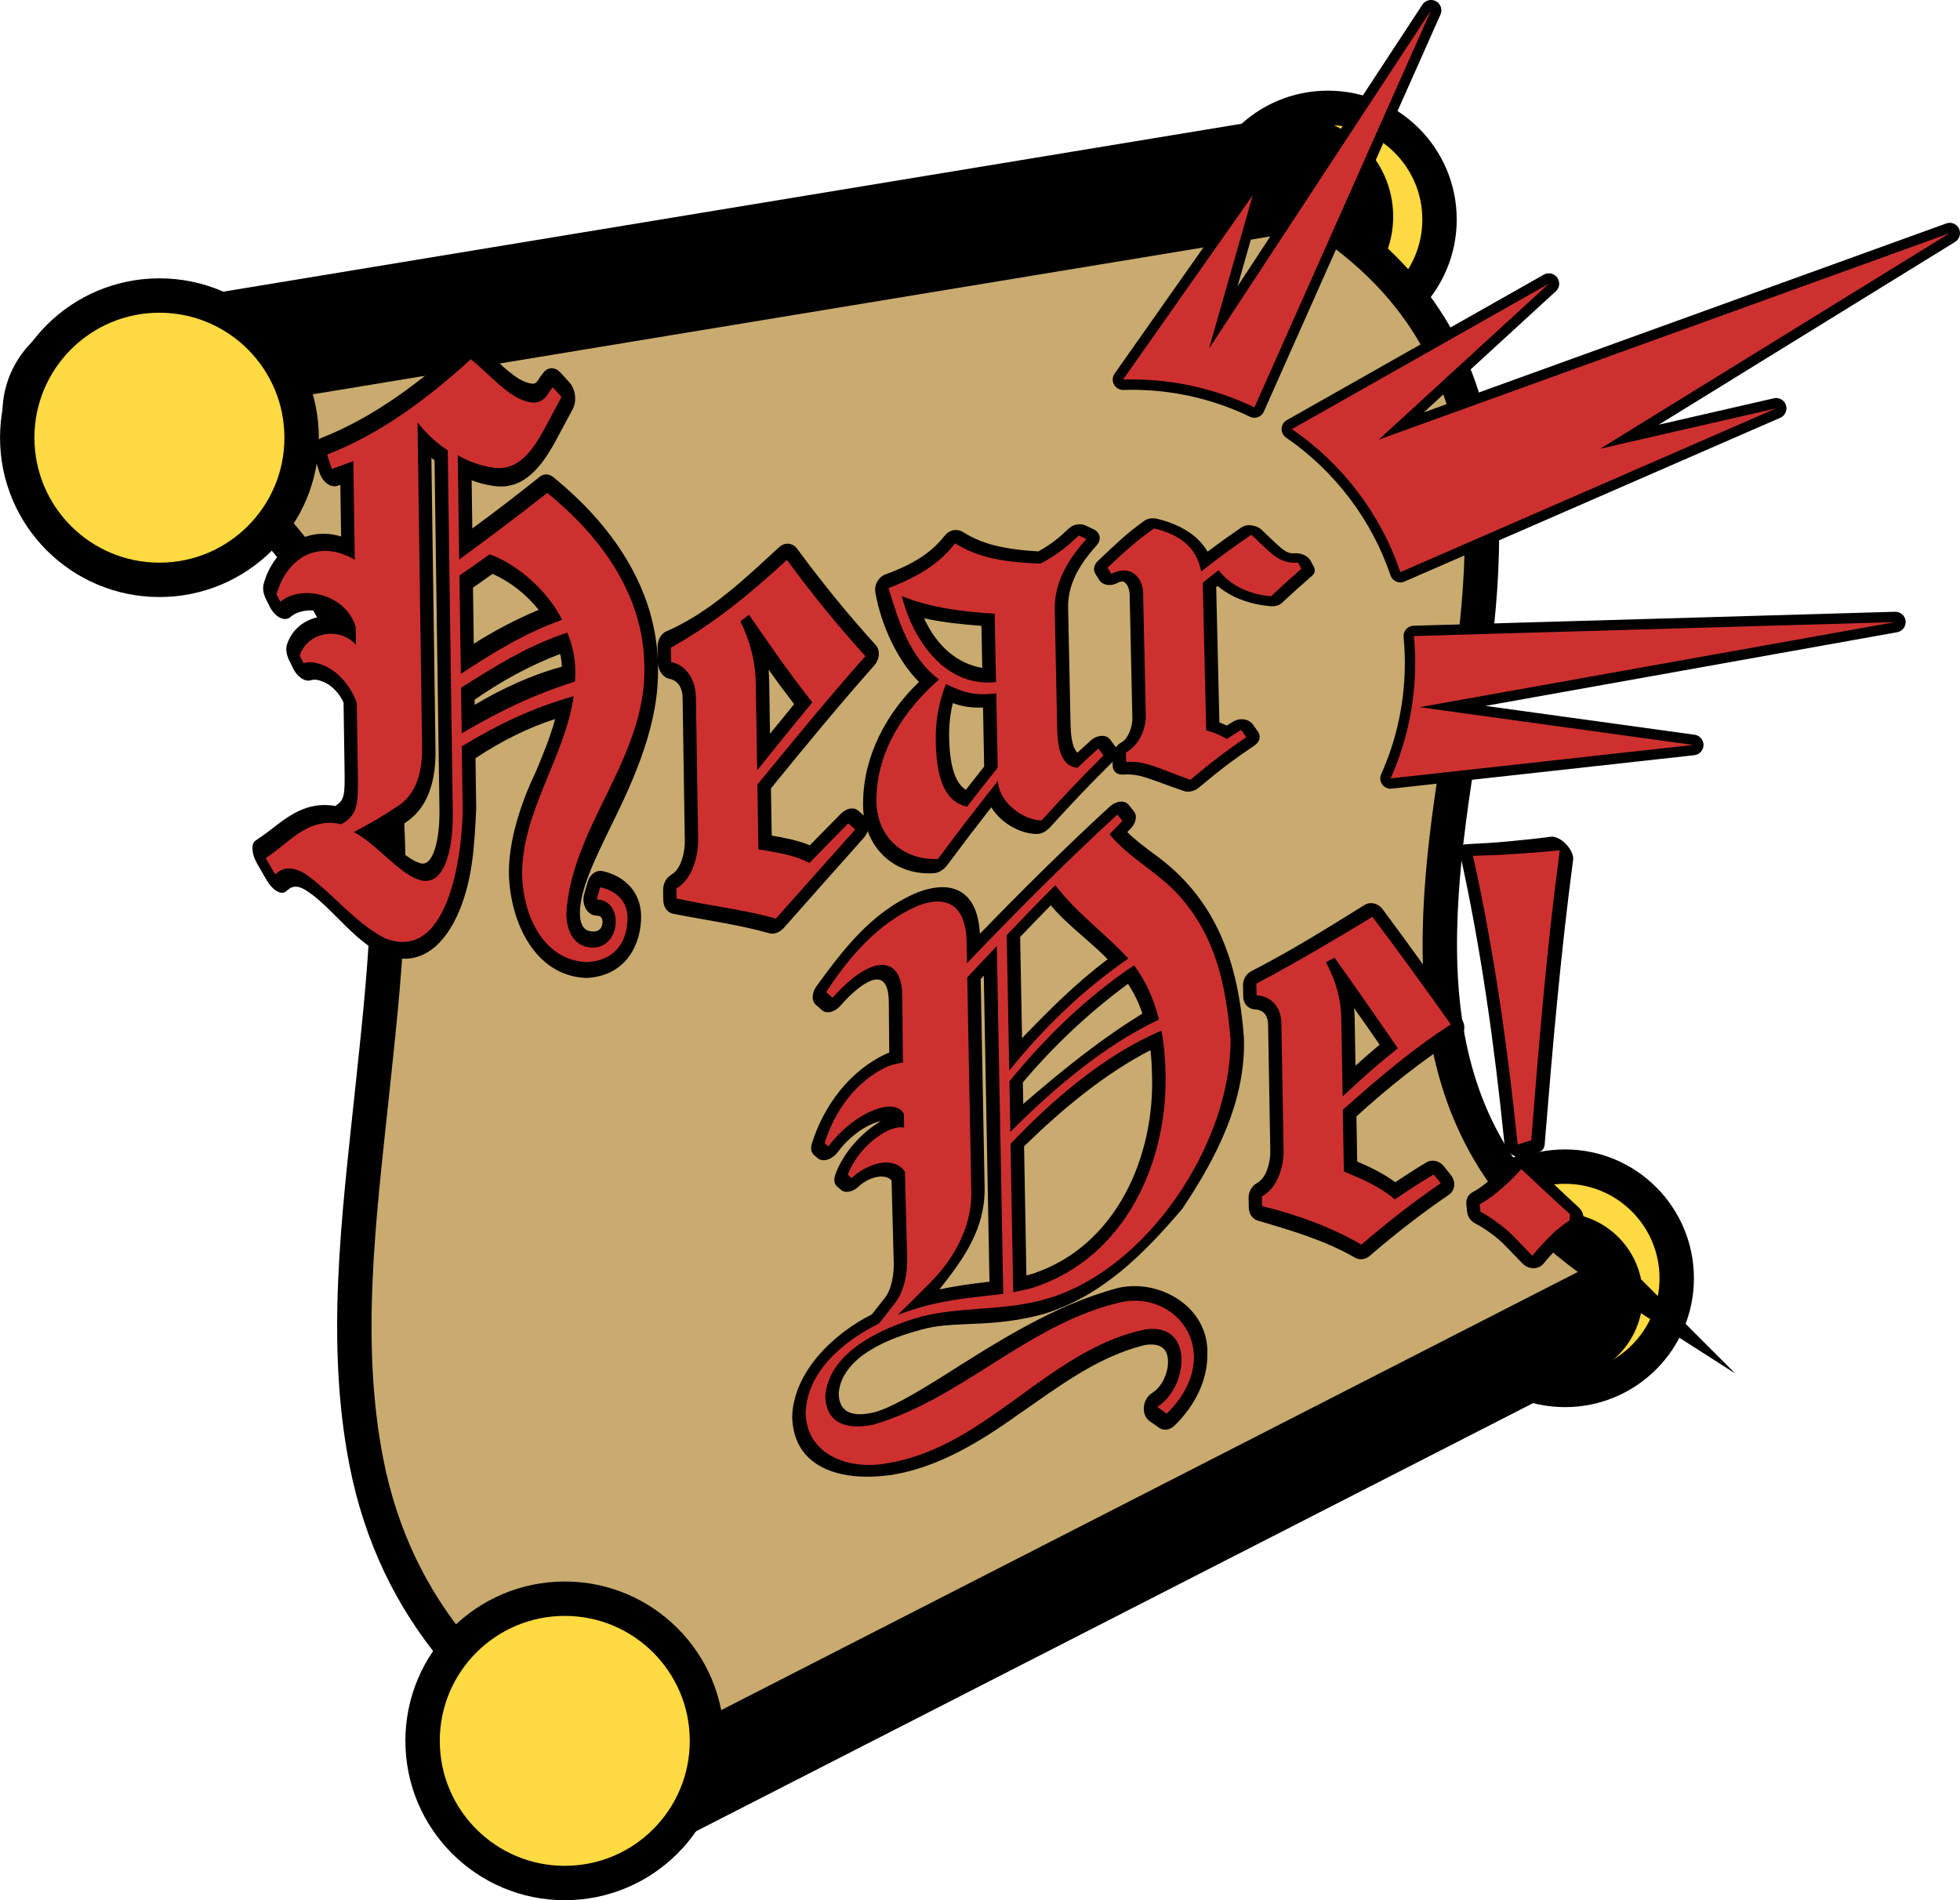<?xml version="1.0" encoding="UTF-8"?>
<svg id="Layer_1" data-name="Layer 1" xmlns="http://www.w3.org/2000/svg" viewBox="0 0 569.84 552.59">
  <defs>
    <style>
      .cls-1 {
        fill: #ffda40;
      }

      .cls-1, .cls-2 {
        stroke: #000;
        stroke-miterlimit: 10;
        stroke-width: 10px;
      }

      .cls-3 {
        fill: #ce3030;
      }

      .cls-2 {
        fill: #c9ab6f;
      }
    </style>
  </defs>
  <circle class="cls-1" cx="455.01" cy="371.72" r="32.47"/>
  <path d="M164.82,548.78c-8.81,0-17.3-4.82-21.59-13.2-6.09-11.91-1.38-26.51,10.53-32.6l288.59-147.65c11.91-6.1,26.51-1.38,32.6,10.53,6.09,11.91,1.38,26.51-10.53,32.6l-288.59,147.65c-3.53,1.81-7.3,2.66-11.01,2.66Z"/>
  <circle class="cls-1" cx="386.05" cy="63.83" r="32.47"/>
  <path d="M29.76,149.14c-13.97,0-26.3-10.1-28.65-24.34-2.61-15.84,8.11-30.8,23.95-33.41L371.25,34.29c15.84-2.61,30.8,8.11,33.41,23.95,2.61,15.84-8.11,30.8-23.95,33.41L34.52,148.75c-1.6,.26-3.19,.39-4.77,.39Z"/>
  <path class="cls-2" d="M468.51,370.49c-96.2,49.22-192.39,98.43-288.59,147.65-37.79-21.06-64.91-49.65-73.4-92.96-6.84-34.87-2.17-71.18,1.51-106.13,3.55-33.66,7.72-68.14,2.1-101.81-7.64-45.71-35.17-76.2-74.74-98.49,115.39-19.03,230.79-38.06,346.18-57.09,58.31,36.77,52.97,93.39,43.1,153.82-9.98,61.03-14.65,117.66,43.85,155.02Z"/>
  <g>
    <g>
      <g>
        <path class="cls-3" d="M111.85,275.24c-4.29-1.69-8.21-5.4-12-9.14-3.73-3.69-7.26-7.32-11.07-9.62-.11-.07-.17-.1-.28-.17-2.35-1.37-4.5-1.47-6.07-.24-.35,.28-.53,.42-.88,.7-.33,.26-.81,.23-1.33-.07-.06-.04-.13-.08-.19-.13-.45-.32-.9-.83-1.25-1.43-1.11-1.88-1.66-2.83-2.76-4.73-.82-1.41-.94-2.92-.26-3.39,1.69-1.16,2.53-1.78,4.22-3.08,4.81-3.77,10.26-8.62,18.37-6.91,3.78-2.28,3.88-4.37,3.76-12.58-.12-8.04-.18-12.07-.3-20.16-1.63-3.96-4.49-7.03-7.74-8.4-.07-.03-.11-.05-.18-.08-1.84-.74-3.26-.89-4.6-.48-.32,.1-.68,.05-1.03-.11-.58-.27-1.16-.86-1.54-1.63-.45-.9-.67-1.36-1.11-2.26-.41-.83-.52-1.72-.3-2.37,1.9-5.69,8.25-8.58,14.16-6.59,.08,.03,.12,.04,.2,.07,.63,.23,1.25,.52,1.85,.86,0-.45,0-.67-.02-1.12-1.49-3.9-4.83-5.59-6.73-6.29-.11-.04-.16-.06-.26-.1-4.22-1.47-8.86-.88-11.55,1.45-.37,.32-.89,.36-1.44,.11-.03-.01-.05-.02-.08-.04-.57-.29-1.11-.87-1.46-1.57-.45-.89-.67-1.33-1.11-2.22-.39-.78-.51-1.62-.33-2.25,3.02-10.3,11.08-15.52,20.04-12.97,.15,.04,.22,.07,.37,.11,.73,.22,1.48,.5,2.22,.82-.13-8.65-.19-12.99-.31-21.68-1.42,.52-2.13,.77-3.56,1.26-.27,.09-.55,.1-.84,.02-.23-.06-.46-.17-.68-.34-.5-.37-.9-.95-1.11-1.62-.53-1.68-.8-2.52-1.33-4.18-.42-1.31,.02-2.6,.94-2.94,15.39-5.77,29.23-16.54,41.44-27.61,.34-.31,.75-.43,1.16-.38,.28,.04,.55,.15,.81,.36,1.59,1.23,3.18,2.7,4.86,4.27,3.88,3.61,7.89,7.36,11.83,7.89,.07,0,.11,.01,.19,.02,1.12,.12,2.32,.04,3.67-2.35,.05-.09,.11-.17,.16-.25,.36-.47,.53-.71,.89-1.18,.38-.5,.89-.72,1.4-.65,.38,.05,.77,.26,1.1,.63,1.03,1.13,1.54,1.69,2.57,2.81,.43,.47,.72,1.14,.81,1.87,.09,.73-.02,1.45-.32,2.01-2.05,3.84-3.07,5.76-5.12,9.56-3.78,6.84-8.33,12.96-16.08,11.94-.22-.03-.43-.06-.65-.09-2.68-.42-5.41-1.27-7.93-2.45,.12,8.88,.18,13.3,.3,22.08,7.68-5.54,15.23-11.33,22.64-17.24,.33-.26,.71-.36,1.09-.31,.3,.04,.6,.18,.87,.4,16.07,13.1,28.85,31.17,29.3,52.49,.33,15.91-6.43,32-13.49,45.67-3.88,7.51-9.11,17.78-9.18,26.43-.04,4.82,2.2,7.66,5.97,7.55,.07,0,.1,0,.17,0,1.38-.07,2.51-.68,3.28-1.74,.68-.94,1.06-2.23,1.04-3.54-.03-1.91-1-3.95-3.65-4.01-.62-.01-1.2-.39-1.55-1.01s-.44-1.41-.23-2.13c.41-1.42,.62-2.13,1.03-3.56,.28-.96,1.03-1.58,1.84-1.59,.12,0,.25,.01,.37,.04,5.86,1.36,9.43,5.28,9.51,10.81,.11,6.98-3.43,15-13.69,15.59-.13,0-.19,0-.32,.01-13.84-.65-20.18-15.2-20.52-27.3-.27-9.48,3.77-20.46,7.53-28.87,2.75-6.14,5.41-12.95,6.86-20.29-10.24,2.52-19.11,7.74-28.03,13.13,.09,6.42,.14,9.61,.23,15.96,.23,11.34-3.44,48.65-24.28,40.64-.13-.05-.2-.08-.33-.13Zm-4.38-32.73c1.95,1.5,3.84,3.2,5.7,4.84,3.13,2.75,6.08,5.25,8.81,6.07,.07,.02,.1,.03,.17,.05,5.79,1.59,7.69-8.63,7.55-17.77-.5-34.41-.98-68.82-1.45-103.23-1.72-1.23-3.34-2.61-4.85-4.13,.41,30.05,.84,60.09,1.26,90.14-.08,8.91-2.6,14.86-7.92,18.37-3.71,2.43-5.56,3.57-9.27,5.68Zm28.62-33.44c9.35-5.23,18.7-10.44,29.2-13.06,0-.48,0-.98,0-1.5-.03-2.4-.51-5.04-1.32-7.48-10.09,3.47-19.02,9.05-27.98,14.71,.04,2.94,.06,4.41,.1,7.33Zm-.25-17.56c7.34-5.13,15.93-9.65,24.31-12.8-4.24-6.54-10.53-11.86-17.38-14.68-2.9,2.07-4.34,3.09-7.24,5.08,.13,9.02,.19,13.5,.31,22.41Z"/>
        <path d="M136.87,104.47c5.24,4.05,11.24,11.68,17.5,12.53,.07,.01,.15,.02,.22,.03,1.63,.18,3.44-.13,5.21-3.24,.36-.47,.53-.71,.89-1.18,1.03,1.13,1.54,1.69,2.57,2.81-2.05,3.85-3.07,5.76-5.12,9.57-3.54,6.41-7.62,11.93-14.51,11.03-.2-.03-.41-.06-.62-.09-3.28-.51-6.84-1.74-9.93-3.58,.14,10.12,.28,20.25,.42,30.37,8.67-6.32,17.16-12.77,25.61-19.38,15.47,12.55,27.97,29.49,28.22,50.17,.78,26.79-21.15,46.51-22.68,72.15,.1,6.56,3.32,10.03,7.92,9.88,.07,0,.14,0,.21,0,4.17-.23,6.29-4.08,6.23-7.74-.05-3.23-1.91-6.14-5.54-6.24,.41-1.42,.62-2.13,1.03-3.55,5.1,1.16,7.87,4.38,7.94,8.66,.09,5.78-2.53,12.61-11.77,13.1-.1,0-.19,0-.29,.01-12.52-.68-18.19-13.73-18.57-24.8-.44-18.45,12.38-34.56,14.99-52.55-12.36,3.62-21.5,7.94-32.55,14.6,.1,6.97,.15,10.44,.25,17.33,.18,10.38-3.04,45.88-22.37,38.57-.1-.04-.2-.07-.29-.11-8.87-4.68-14.95-12.96-23.07-18.7-.11-.06-.21-.13-.32-.19-2.9-1.68-5.6-1.86-7.55-.36-.35,.28-.53,.42-.89,.69-1.11-1.87-1.66-2.81-2.76-4.69,1.63-1.15,2.45-1.76,4.08-3.04,4.79-3.81,10.1-8.74,17.88-6.83,4.82-2.78,4.96-5.79,4.83-14.48-.12-8.32-.18-12.49-.31-20.86-2.03-5.43-5.77-9.25-9.67-10.88-.07-.03-.15-.06-.22-.09-2-.79-3.8-1.09-5.59-.54-.45-.9-.67-1.35-1.11-2.25,1.72-5.2,7.46-7.43,12.35-5.76,.05,.02,.11,.04,.16,.06,1.4,.51,2.79,1.42,3.85,2.65-.03-2.12-.05-3.19-.08-5.31-1.47-4.5-4.81-7.37-8.67-8.78-.1-.04-.2-.07-.3-.11-4.53-1.56-9.75-1.08-12.95,1.67-.45-.89-.67-1.33-1.11-2.21,2.91-10,10.42-14.29,18.21-12.02,.11,.03,.22,.07,.33,.1,1.36,.43,2.86,1.08,4.21,1.87-.14-9.56-.28-19.12-.41-28.68-2.52,.96-3.78,1.43-6.29,2.3-.53-1.68-.8-2.52-1.33-4.2,15.63-6.05,29.47-16.46,41.76-27.71m-14.9,151.41c.07,.02,.14,.04,.2,.06,6.89,1.9,9.63-8.43,9.47-19.83-.5-35.05-.99-70.1-1.47-105.15-2.92-1.9-6.03-4.57-8.79-8.15,.44,31.73,.88,63.45,1.34,95.18-.07,7.68-2.16,13.24-7.16,16.5-5.08,3.29-7.62,4.81-12.69,7.46,6.64,3.45,13.02,12.09,19.12,13.93m11.99-59.93c9.42-6.17,18.75-11.95,29.45-15.7-3.92-8-12.66-16.06-21.08-19.05-3.51,2.52-5.27,3.75-8.78,6.15,.13,9.53,.27,19.07,.4,28.6m.25,17.31c11.07-6.5,20.69-11.16,32.9-15.06,.17-1.17,.15-2.36,.13-3.54-.05-3.32-.83-7.19-2.32-10.68-11.2,3.61-21.03,9.79-30.9,16.01,.08,5.33,.11,7.98,.19,13.27m2.66-114.2c-.82-.11-1.64,.15-2.33,.77-12.12,11.14-25.72,21.44-41.12,27.52-1.89,.69-2.72,3.24-1.89,5.86,.53,1.66,.8,2.5,1.33,4.17,.42,1.33,1.22,2.5,2.21,3.24,.44,.33,.9,.56,1.36,.68,.58,.16,1.15,.15,1.69-.03,.33-.11,.49-.17,.82-.28,.09,6.02,.13,9.03,.22,15.03-.08-.02-.15-.05-.23-.07-.14-.04-.27-.08-.4-.12-10.18-2.8-19.23,4.26-21.87,13.91-.37,1.26-.13,2.92,.65,4.48,.45,.89,.67,1.33,1.11,2.22,.71,1.41,1.78,2.58,2.92,3.17,.05,.03,.1,.05,.15,.07,1.09,.51,2.14,.44,2.88-.21,2.35-2.06,6.42-2.56,10.14-1.24,.09,.03,.14,.05,.23,.08,.56,.21,1.29,.54,2.03,1-5.87-.71-11.42,2.37-13.32,8-.44,1.3-.21,3.07,.61,4.73,.45,.91,.67,1.36,1.11,2.27,.76,1.55,1.91,2.74,3.08,3.29,.71,.33,1.42,.43,2.07,.23,1.03-.32,2.11-.2,3.6,.41,.06,.02,.09,.04,.15,.06,2.38,1.02,4.49,3.19,5.8,5.98,.11,7.77,.17,11.64,.29,19.38,.11,7.57,.03,9-2.72,10.73-8.51-1.55-14.29,3.49-18.97,7.07-.06,.04-.09,.07-.14,.11-1.63,1.22-2.44,1.8-4.07,2.89-1.36,.91-1.13,3.91,.52,6.76,1.11,1.92,1.66,2.87,2.76,4.77,.7,1.21,1.59,2.23,2.5,2.88,.13,.09,.26,.18,.39,.25,1.04,.62,2,.66,2.65,.13,.35-.29,.53-.43,.89-.72,1.2-.96,2.79-.91,4.58,.15,.1,.06,.15,.09,.25,.15,3.44,2.09,6.8,5.58,10.35,9.13,3.96,3.95,8.06,7.85,12.72,9.7,.12,.05,.24,.09,.37,.14,8.49,3.13,15.78-1.17,20.51-11.2,4.68-9.96,5.18-20.78,5.69-31.54-.08-5.8-.13-8.72-.21-14.58,7.66-5.06,15.42-8.93,23.16-11.38-1.49,5.44-3.61,10.54-5.69,15.48-4.23,8.85-7.99,20.08-7.75,30,.48,13.31,7.32,29.18,22.47,29.82,.12,0,.24-.01,.36-.02,11.71-.73,15.72-10.42,15.6-18.09-.1-6.56-4.35-11.38-11.09-12.95-.25-.06-.5-.09-.75-.09-1.62,0-3.11,1.23-3.67,3.16-.41,1.43-.62,2.14-1.03,3.56-.42,1.43-.25,3.02,.46,4.27,.7,1.25,1.85,2,3.1,2.02,.75,.01,1.74,.21,1.76,1.77,.01,.74-.19,1.44-.55,1.94-.4,.55-1.03,.86-1.86,.9-.06,0-.08,0-.14,0-1.69,.04-3.95-.48-4.02-5.24-.1-6.66,4.27-15.61,8.91-25.15,7.14-14.42,14.28-30.4,13.77-46.88-.27-22.44-13.5-41.09-30.38-54.81-.55-.45-1.15-.72-1.74-.8-.77-.1-1.53,.1-2.19,.62-7.86,6.23-11.8,9.29-19.66,15.07-.08-5.58-.11-8.38-.19-14.01,1.94,.73,3.96,1.27,5.94,1.58,.23,.04,.46,.07,.69,.1,8.63,1.15,13.75-5.81,17.62-12.81,2.06-3.82,3.09-5.74,5.15-9.6,.59-1.11,.82-2.56,.64-4.02-.19-1.46-.77-2.8-1.63-3.74-1.03-1.13-1.54-1.69-2.57-2.82-.67-.73-1.44-1.15-2.21-1.25-1.03-.13-2.05,.3-2.81,1.31-.36,.47-.53,.71-.89,1.18-.12,.16-.23,.32-.33,.5-.9,1.58-1.45,1.52-2.14,1.45-.06,0-.09-.01-.15-.02-3.42-.46-7.21-3.99-10.86-7.4-1.64-1.53-3.35-3.11-5.01-4.39-.52-.4-1.08-.64-1.63-.71h0Zm-25.36,144.19c2.57-1.55,3.86-2.37,6.43-4.07,5.75-3.83,8.59-10.56,8.67-20.1,0-.05,0-.1,0-.15-.41-28.59-.81-57.19-1.2-85.78,.3,.25,.6,.49,.91,.73,.47,33.79,.94,67.58,1.43,101.38,.08,5.3-.54,9.82-1.72,12.73-1.5,3.67-3.26,3.2-3.92,3.01-.05-.02-.08-.02-.13-.04-2.34-.7-5.12-3.04-8.06-5.61-.79-.69-1.59-1.4-2.4-2.1h0Zm26-72.38c2.27-1.57,3.41-2.37,5.68-4,5.09,2.26,9.8,5.95,13.42,10.48-6.68,2.79-12.93,6.07-18.88,9.86-.09-6.51-.14-9.78-.23-16.35h0Zm.46,32.61c7.52-5.25,16.26-10.1,24.87-13.3,.28,1.25,.45,2.5,.5,3.7-8.68,2.32-17.68,6.47-25.35,11.09,0-.6-.01-.9-.02-1.5h0Z"/>
      </g>
      <g>
        <path class="cls-3" d="M225.56,269.22c-.33,.1-.66,.11-.96,.03-9.19-2.65-19.27-3.76-28.48-5.76-.8-.17-1.36-.98-1.38-1.95-.02-1.17-.03-1.76-.05-2.93-.01-.93,.47-1.83,1.22-2.25,3.84-2.18,5.15-8.32,5.09-11.95-.22-13.81-.43-27.62-.64-41.43-.08-5.16-2.9-7.53-5.51-8.02-.96-.18-1.69-1.24-1.71-2.47-.02-1.66-.04-2.5-.06-4.17-.01-1.04,.48-1.97,1.22-2.31,12.51-5.74,23.26-15.82,33.35-25.06,.34-.31,.73-.47,1.12-.49,.56-.03,1.11,.22,1.49,.74,7.12,9.71,14.72,19.07,22.81,27.99,.69,.76,.59,2.08-.22,2.99-10.55,11.91-20.67,24.21-30.72,36.55,.11,6.58,.16,9.83,.27,16.27,.16,.03,.32,.05,.48,.08,3.53,.59,8.25,1.31,12.49,3.28,4.06-4.15,6.08-6.23,10.14-10.34,.33-.33,.7-.56,1.07-.68,.54-.17,1.08-.09,1.47,.25,.82,.73,1.22,1.09,2.04,1.81,.36,.32,.53,.83,.48,1.42-.06,.59-.34,1.2-.77,1.68-7.72,8.62-15.38,17.29-23.07,25.93-.34,.39-.76,.66-1.17,.79Zm-6.29-84.28c1.52,4.43,2.31,8.88,2.38,13.53,.13,8.19,.19,12.23,.32,20.22,4.62-5.73,6.92-8.59,11.54-14.19-5.7-7.34-8.54-11.23-14.24-19.57Z"/>
        <path d="M228.78,162.8c7.12,9.72,14.72,19.09,22.81,28.02-10.8,12.18-21.11,24.77-31.41,37.36,.12,7.62,.19,11.38,.31,18.81,3.84,.72,9.86,1.3,14.83,3.96,4.51-4.63,6.77-6.95,11.29-11.54,.81,.73,1.22,1.1,2.04,1.82-7.72,8.6-15.38,17.26-23.07,25.89-9.46-2.66-19.28-3.71-28.87-5.83-.02-1.16-.03-1.75-.05-2.92,4.68-2.68,6.38-9.63,6.31-14.25-.22-13.73-.43-27.46-.64-41.18-.09-6.06-3.41-9.7-7.22-10.43-.02-1.66-.04-2.49-.06-4.16,12.58-7.07,23.16-15.77,33.74-25.55m-8.67,61.23c6.42-8.01,9.63-12.01,16.06-19.78-6.52-8.23-12.47-16.82-18.4-25.47-1.01,.75-1.51,1.13-2.51,1.88,2.62,5.47,4.35,11.29,4.46,18.18,.16,10.24,.24,15.28,.4,25.19m8.67-65.93c-.77,.04-1.56,.36-2.23,.97-9.94,9.16-20.38,19.18-32.96,24.58-1.5,.7-2.47,2.54-2.44,4.62,.02,1.68,.04,2.51,.06,4.18,.04,2.48,1.49,4.59,3.42,4.95,1.12,.21,3.74,1.17,3.81,5.61,.21,13.87,.42,27.74,.64,41.61,.05,2.9-.97,8.08-3.88,9.71-1.49,.84-2.46,2.63-2.43,4.51,.02,1.18,.03,1.77,.05,2.95,.03,1.95,1.14,3.54,2.76,3.91,9.29,1.86,18.96,3.12,28.1,5.69,.6,.18,1.25,.15,1.91-.06,.83-.26,1.65-.81,2.34-1.58,7.69-8.66,15.35-17.35,23.07-25.98,.87-.97,1.43-2.19,1.54-3.36,.11-1.17-.23-2.19-.95-2.82-.82-.72-1.22-1.08-2.04-1.81-.76-.69-1.84-.84-2.93-.51-.74,.23-1.49,.68-2.15,1.34-3.62,3.66-5.43,5.5-9.05,9.2-3.82-1.58-7.85-2.27-11.07-2.82-.09-5.44-.14-8.19-.23-13.73,9.82-12.07,19.72-24.09,30.03-35.74,1.61-1.82,1.8-4.44,.43-5.95-8.09-8.91-15.69-18.26-22.81-27.96-.77-1.04-1.87-1.56-2.99-1.5h0Zm-4.93,55.26c-.1-6.04-.15-9.1-.24-15.25-.02-1.14-.08-2.27-.18-3.38,2.98,4.15,4.46,6.15,7.44,10.03-2.81,3.42-4.21,5.14-7.02,8.61h0Z"/>
      </g>
      <g>
        <path class="cls-3" d="M272.69,251.76c-.23,.08-.46,.12-.68,.13-11.39,.33-19.47-8.2-19.12-19.54,.41-13.21,7.44-25.49,17.16-34.35-7.87-6.9-11.18-16.93-13.62-26.26-.27-1.05,.41-2.31,1.45-2.69,10.9-4.03,15.39-8.44,18.34-12.17,.38-.49,.94-.76,1.5-.8,.39-.03,.79,.06,1.13,.28,5.84,3.7,12.44,5.26,23.39,5.78,5.06-2.79,7.46-5.09,9.99-7.45,.38-.35,.89-.56,1.41-.59,.36-.02,.73,.04,1.05,.19,.88,.42,1.32,.62,2.2,1.03,.46,.21,.78,.58,.87,1.02,.09,.44-.04,.9-.38,1.28-3.78,4.33-8.97,10.72-8.78,19.46,.24,11.42,.48,22.84,.71,34.27,.15,7.18,1.89,9.26,3.8,9.88,2.04-1.9,3.06-2.84,5.1-4.69,.33-.3,.72-.52,1.12-.62,.14-.04,.29-.06,.43-.07,.54-.03,1,.16,1.27,.52,.6,.81,.9,1.21,1.5,2.02,.46,.62,.26,1.62-.48,2.36-7.22,7.2-10.83,11.01-18.05,18.92-.35,.39-.78,.67-1.22,.82-.23,.08-.47,.12-.69,.11-5.1-.11-11.15-4-13.19-9.31-5.94,7.56-8.91,11.48-14.86,19.43-.37,.5-.86,.87-1.36,1.05Zm3.24-50.02c-1.36,4.2-2.01,8.68-1.92,13.28,.23,12.41,3.6,16,6.91,17.23,2.88-3.72,4.32-5.56,7.2-9.16-.15-7.76-.22-11.63-.37-19.35-5.1,.41-8.12-.39-11.8-2Zm-10.67-25c3.12,10.25,11.09,19.18,22.34,19.73-.13-6.5-.19-9.74-.32-16.22-7.93-.62-15.55-1.5-22.02-3.5Z"/>
        <path d="M277.72,158.01c6.43,4.04,13.73,5.49,24.83,5.89,5.75-3.13,8.42-5.69,11.09-8.18,.88,.41,1.32,.62,2.2,1.03-4.25,4.87-9.38,11.55-9.19,20.68,.24,11.49,.48,22.99,.71,34.48,.17,8.27,2.41,10.95,5.89,11.37,2.43-2.29,3.65-3.41,6.09-5.62,.6,.81,.9,1.21,1.5,2.02-7.22,7.2-10.83,11.01-18.05,18.92-5.48-.13-12.52-5.47-12.64-11.54-5.95,7.47-11.76,15.07-17.46,22.73-10.65,.47-18.43-7.16-17.85-18.1,.3-13.55,8.18-25.4,18.15-34.07-8.61-6.66-11.65-16.73-14.67-26.6,10.83-4.09,15.84-8.55,19.39-13.03m11.87,40.37c-.16-7.99-.23-11.97-.39-19.91-8.77-.45-18.83-1.73-27.01-5.13,3.1,12.55,12.53,26.68,27.4,25.04m-8.42,36.22c3.56-4.62,5.34-6.9,8.91-11.35-.17-8.67-.25-12.99-.42-21.6-6.73,.77-9.67-.35-14.63-2.71-2.26,5.66-3.07,11.4-2.97,16.67,.24,12.72,3.61,17.73,9.11,18.99m-3.45-80.46c-1.12,.07-2.22,.61-2.99,1.59-2.75,3.48-6.95,7.58-17.29,11.33-2.09,.76-3.39,3.19-2.9,5.4,1.52,8.77,6.19,19.51,12.67,25.86-9.48,9.06-16.06,21.4-16.26,34.65-.46,12.16,7.91,21.67,20.39,20.99,.44,0,.9-.09,1.35-.26,1-.37,1.98-1.12,2.72-2.11,5.12-6.86,7.68-10.23,12.8-16.8,2.85,4.61,8.33,7.67,13.19,7.76,.45,0,.92-.07,1.38-.23,.87-.3,1.74-.87,2.44-1.64,7.22-7.91,10.83-11.71,18.05-18.91,1.48-1.48,1.89-3.45,.97-4.7-.6-.81-.9-1.21-1.5-2.02-.54-.72-1.46-1.1-2.54-1.04-.29,.02-.58,.06-.87,.14-.8,.21-1.58,.64-2.24,1.24-1.53,1.38-2.29,2.09-3.82,3.5-.95-.88-1.9-2.99-2.01-8.1-.23-11.35-.47-22.7-.71-34.05-.17-8.07,4.77-14.13,8.38-18.25,.67-.76,.94-1.68,.75-2.54-.19-.86-.82-1.6-1.74-2.03-.88-.41-1.32-.62-2.2-1.04-.65-.31-1.38-.44-2.1-.4-1.03,.05-2.05,.44-2.81,1.15-2.42,2.26-4.53,4.28-8.91,6.74-10.24-.62-16.46-2.17-21.93-5.64-.68-.44-1.48-.62-2.26-.57h0Zm7.87,40.11c-7.24-1.26-13.17-6.24-16.92-14.44,5.16,1.15,10.83,1.77,16.68,2.21,.09,4.89,.14,7.33,.24,12.23h0Zm-4.78,35.44c-2.46-1.58-4.67-5.41-4.86-15.27-.06-3.41,.3-6.75,1.08-9.93,2.61,.93,5.22,1.42,8.78,1.28,.13,6.85,.2,10.28,.33,17.15-2.13,2.68-3.2,4.04-5.33,6.78h0Z"/>
      </g>
      <g>
        <path class="cls-3" d="M346.1,228.44c-.33,.05-.67,.02-.97-.08-2.71-.94-4.91-1.76-6.85-2.49-4.86-1.82-7.53-2.78-11.25-2.48-.89,.07-1.54-.46-1.56-1.27-.02-1.11-.03-1.66-.06-2.76-.02-.77,.53-1.6,1.35-2.04,3.12-1.7,4.49-6.34,4.44-8.94-.25-11.91-.52-23.82-.79-35.73-.06-2.74-1.58-5.47-4.26-5.17-.65,.07-1.37,.31-2.15,.71-.27,.14-.56,.23-.86,.26-.21,.03-.43,.02-.63-.01-.49-.08-.89-.33-1.12-.69-.45-.72-.68-1.08-1.13-1.8-.36-.57-.21-1.32,.36-1.86,5.41-5.1,8.12-7.69,13.53-11.57,.37-.27,.88-.39,1.39-.36,.15,0,.3,.03,.45,.07,9.34,2.26,12.86,6.81,14.37,10.89,4.81-3.67,7.21-5.4,12.01-8.7,.37-.25,.89-.37,1.44-.32,.01,0,.02,0,.03,0,.56,.07,1.09,.29,1.45,.63,.83,.78,1.59,1.51,2.3,2.19,3.6,3.46,5.3,5.01,7.79,5.28,.48,.05,.98,.06,1.55,.02,.16,0,.31,0,.47,.01,.78,.09,1.5,.5,1.81,1.06,.38,.7,.57,1.06,.95,1.76,.25,.47,.17,.96-.22,1.3-3.54,3.09-5.3,4.68-8.84,7.99-.37,.34-.96,.52-1.58,.47,0,0-.02,0-.02,0-6.19-.49-11.71-2.85-15.41-6.67-.97,.76-1.46,1.15-2.43,1.93,.34,13.7,.65,27.4,.97,41.1,1.09,.33,2.27,.77,4.12,1.71,1.19-.77,1.79-1.15,2.98-1.89,.34-.21,.74-.33,1.14-.34,.14,0,.28,0,.42,.02,.54,.08,1.01,.34,1.28,.73,.6,.84,.9,1.27,1.5,2.11,.46,.65,.26,1.49-.48,1.99-6.5,4.47-9.75,6.92-16.26,12.37-.36,.3-.79,.49-1.23,.55Z"/>
        <path d="M363.82,155.5c5,4.66,7.36,7.65,11.58,8.1,.63,.07,1.29,.08,2.01,.03,.38,.7,.57,1.06,.95,1.76-3.54,3.1-5.3,4.7-8.84,8.02-5.8-.5-11.66-2.87-15.22-7.6-1.85,1.43-2.77,2.16-4.62,3.65,.35,14.31,.68,28.62,1,42.94,1.65,.45,2.92,.78,6.05,2.47,1.65-1.08,2.47-1.6,4.12-2.62,.6,.84,.9,1.27,1.5,2.11-6.5,4.48-9.75,6.95-16.26,12.41-9.53-3.37-13.03-5.62-18.68-5.19-.02-1.1-.03-1.65-.06-2.75,4.15-2.27,5.85-7.43,5.78-10.72-.25-11.87-.52-23.73-.79-35.6-.08-3.65-2.31-7-6.21-6.59-.91,.1-1.92,.4-3.01,.96-.45-.71-.68-1.07-1.13-1.79,5.41-5.1,8.12-7.55,13.53-11.43,9.84,2.34,12.68,7.45,13.71,12.52,5.83-4.56,8.74-6.66,14.57-10.67m0-2.76c-1.1-.11-2.15,.12-2.89,.63-3.93,2.7-5.89,4.1-9.82,7.05-2.01-3.46-6.07-7.46-14.67-9.57-.3-.07-.61-.12-.91-.14-1.04-.07-2.05,.18-2.79,.71-5.41,3.87-8.12,6.6-13.53,11.7-1.15,1.08-1.44,2.59-.72,3.75,.45,.73,.68,1.09,1.13,1.81,.45,.72,1.26,1.22,2.24,1.37,.41,.07,.84,.07,1.27,.02,.59-.07,1.18-.26,1.72-.54,.63-.33,1.05-.43,1.29-.46,1.05-.12,2.26,1.5,2.31,3.87,.27,11.98,.54,23.95,.79,35.93,.05,2.46-1.26,5.96-3.09,6.96-1.63,.89-2.73,2.55-2.69,4.09,.02,1.1,.03,1.66,.06,2.77,.03,1.64,1.33,2.69,3.11,2.55,3.39-.28,5.96,.57,10.63,2.29,1.95,.72,4.16,1.53,6.9,2.47,.6,.21,1.27,.25,1.93,.15,.88-.13,1.75-.51,2.46-1.11,6.5-5.43,9.75-7.88,16.26-12.32,1.47-1.01,1.87-2.66,.95-3.96-.6-.85-.9-1.27-1.5-2.11-.54-.76-1.47-1.3-2.56-1.46-.28-.04-.56-.06-.84-.05-.81,.02-1.61,.26-2.29,.67-.75,.47-1.13,.7-1.88,1.18-.83-.39-1.53-.68-2.15-.91-.3-13.11-.61-26.23-.93-39.34,.17-.14,.26-.2,.43-.34,3.98,3.37,9.4,5.39,15.43,5.88,.02,0,.03,0,.05,0,1.25,.09,2.43-.26,3.17-.94,3.54-3.3,5.3-4.88,8.84-7.96,.78-.68,.95-1.66,.45-2.59-.38-.71-.57-1.06-.95-1.76-.61-1.13-2.06-1.96-3.61-2.13-.31-.03-.62-.04-.93-.02-.41,.03-.77,.02-1.09-.01-1.61-.17-3.17-1.63-6.28-4.62-.72-.69-1.48-1.43-2.32-2.21-.73-.68-1.79-1.14-2.91-1.26-.02,0-.04,0-.07,0h0Z"/>
      </g>
    </g>
    <g>
      <g>
        <path class="cls-3" d="M258.56,427.16c-11.67,2.41-26.3-2.68-26.3-15.78,0-12.1,11.65-22.73,22.27-27.87,1.69-2.14,2.54-3.22,4.24-5.4,2.34-3.01,3.1-7.91,3.03-11.47-.26-9.83-.39-14.77-.66-24.7-1.46-1.94-4.38-2.42-7.58-1.22-.07,.03-.1,.04-.17,.06-1.92,.75-3.48,1.73-4.78,2.98-.32,.31-.68,.53-1.03,.66-.58,.21-1.16,.17-1.54-.15-.45-.38-.67-.57-1.11-.96-.42-.36-.53-1-.29-1.69,2.08-6.13,8.16-12.63,14.14-15.07,.08-.03,.12-.05,.2-.08,.63-.24,1.25-.43,1.84-.56,0-.34-.01-.52-.02-.86-1.49-2.04-4.82-1.13-6.73-.39-.11,.04-.16,.06-.27,.11-4.13,1.68-8.68,5.36-11.58,9.35-.37,.51-.88,.9-1.4,1.1-.03,.01-.07,.02-.1,.04-.56,.18-1.09,.11-1.44-.19-.45-.38-.67-.58-1.11-.96-.4-.34-.52-.95-.32-1.62,3.1-10.2,10.13-19.74,20.03-24.26,.1-.04,.15-.06,.24-.1,.84-.33,1.62-.57,2.37-.75-.07-6.9-.1-10.36-.17-17.33-.11-6.08-2.72-8.59-7.14-6.86-.06,.02-.09,.04-.15,.06-2.9,1.19-6.31,3.95-9.84,7.98-.35,.4-.76,.69-1.17,.84-.57,.22-1.14,.18-1.52-.17-.74-.66-1.11-.99-1.86-1.66-.59-.53-.57-1.65,.06-2.56,7.24-10.44,15.5-20.83,27.81-26.18,.16-.06,.24-.09,.41-.16,9.97-3.79,15.81,.49,16.03,11.83,.02,1.03,.03,1.55,.05,2.58,13.21-13.77,26.57-27.36,40.76-40.13,.32-.29,.69-.5,1.07-.61,.15-.04,.29-.07,.44-.08,.52-.04,.97,.13,1.24,.48,.6,.76,.9,1.13,1.5,1.89,.5,.63,.3,1.69-.46,2.47-.97,.99-1.46,1.49-2.43,2.5,2.09,2.51,5.3,4.9,8.92,7.58,17.73,13.07,24.42,30.98,25.66,52.05,1.02,17.34-7.67,34.53-17.37,48.24-9.11,12.87-23.46,25.3-38.92,29.84-.43,.13-.87,.24-1.3,.35-8.33,2.15-15,2.37-20.88,2.65-4.77,.23-8.9,.48-13.11,1.66-.21,.06-.31,.09-.52,.15-9.72,2.5-25.29,9.7-25.69,20.66-.27,7.33,6.33,8.16,11.48,7.14,.15-.03,.22-.05,.37-.08,4.85-1.04,12.17-5.18,20.53-10.39,16.28-10.13,32.51-20.09,50.38-25.36,.2-.06,.42-.1,.63-.16,11.78-2.88,23.51,5.22,23.79,17.43,.15,6.41-3.08,13.29-8.74,18.74-.34,.32-.73,.52-1.12,.57-.39,.05-.79-.04-1.12-.28-1.1-.78-1.65-1.17-2.76-1.95-.58-.41-.89-1.19-.81-2.03,.08-.84,.53-1.62,1.18-2.03,3.93-2.46,5.92-7.66,5.86-11.51-.08-5.01-3.13-7.48-8.37-6.78-.13,.02-.19,.03-.32,.05-14.26,3.51-26.19,12.68-37.89,20.93-10.65,7.51-22.44,15.12-35.48,17.25-.31,.05-.62,.09-.92,.13Zm37.92-53.86c1.16-.25,2.3-.51,3.35-.8,.2-.06,.3-.09,.5-.15,25.52-8.41,37.22-35.55,36.52-60.82-.08-2.98-.3-6.06-.75-9.08-14.94,6.97-28.82,18.95-40.36,30.48,.25,13.45,.49,26.9,.73,40.36Zm-29.01,4.99c6.64-1.97,13.09-2.8,18.79-3.45,1.17-.13,2.3-.26,3.41-.4-.58-31.69-1.17-63.39-1.76-95.08-1.9,2.01-2.85,3.02-4.75,5.05,.39,20.61,.77,41.22,1.16,61.83,.04,10.71-5.47,20.62-12.89,28.05-1.6,1.62-2.41,2.42-4.01,4.02,.02,0,.04-.01,.06-.02Zm28.13-53.31c11.69-10.9,24.74-21.92,38.94-29.45-1.24-4.39-3.09-8.41-5.72-12.2-12.48,8.59-23.77,19.59-33.42,31.21,.08,4.16,.12,6.25,.19,10.44Zm-.34-18.54c8.81-10.32,18.84-19.65,29.77-27.69-2.61-2.86-5.43-5.36-8.16-7.76-3.99-3.49-7.78-6.78-10.75-10.7-4.6,4.62-6.9,7.04-11.5,11.85,.22,11.43,.43,22.86,.64,34.29Z"/>
        <path d="M324.83,236.84c.6,.76,.9,1.13,1.5,1.89-1.5,1.53-2.25,2.31-3.75,3.87,5.7,6.98,14.09,11.03,20.13,17.73,10.77,11.97,13.74,26.22,15.04,41.85,.31,30.07-24.36,67.72-54.38,75.77-.43,.12-.85,.24-1.27,.34-11.24,2.81-22.8,1.77-33.99,4.5-.18,.05-.37,.11-.55,.16-10.74,3.09-26.57,9.95-27.61,23.01,.18,8.53,7.02,9.66,13.43,8.43,.14-.03,.27-.05,.4-.08,25.49-7.33,44.62-28.8,70.91-35.34,.2-.05,.4-.1,.59-.14,10.62-2.72,21.51,4.26,21.84,15.53,.08,5.27-2.36,11.37-7.91,16.72-1.1-.78-1.65-1.17-2.76-1.95,4.5-2.82,7.13-8.76,7.05-13.82-.09-5.39-3.14-9.7-10.32-8.74-.12,.02-.24,.03-.36,.05-27.6,5.83-45.35,33.27-73.36,38.62-.3,.05-.59,.09-.89,.14-10.86,2.34-23.95-1.72-24.35-14.43,.36-12.2,11.26-21.12,21.33-26.07,1.85-2.33,2.78-3.51,4.63-5.89,3.38-4.35,3.62-10.74,3.58-13-.27-10.05-.4-15.1-.67-25.24-1.85-2.92-5.77-3.3-9.51-1.89-.07,.03-.14,.05-.2,.08-1.99,.78-3.98,1.91-5.77,3.65-.45-.38-.67-.57-1.11-.96,1.9-5.6,7.46-11.17,12.35-13.15,.05-.02,.11-.04,.16-.06,1.4-.54,2.79-.75,3.85-.5-.03-1.62-.05-2.43-.08-4.06-1.47-2.52-4.81-2.57-8.67-1.06-.1,.04-.2,.08-.3,.12-4.53,1.85-9.57,5.82-12.95,10.46-.45-.38-.67-.58-1.11-.96,2.85-9.33,9.18-18.1,18.21-22.25,.07-.03,.14-.06,.21-.08,1.55-.62,2.94-.86,4.34-1.1-.08-7.85-.11-11.79-.19-19.7-.14-7.61-3.93-10.03-9.09-8.02-.06,.02-.13,.05-.19,.08-3.26,1.33-7.04,4.32-10.98,8.81-.74-.66-1.11-.99-1.86-1.65,6.53-10.15,15.12-20.04,26.38-25,.12-.05,.25-.1,.37-.15,7.8-2.99,13.86-.74,14.08,10.67,.05,2.43,.07,3.64,.11,6.07,14.18-14.84,28.58-29.34,43.71-43.22m-31.44,74.48c9.81-12.3,21.62-23.69,34.63-32.61-6.77-7.4-15.19-13.27-21.21-21.36-5.66,5.66-8.49,8.6-14.15,14.54,.25,13.14,.49,26.28,.74,39.43m-32.43,71.02c1.81-.73,3.62-1.29,5.43-1.85,.36-.11,.72-.22,1.07-.32,8.67-2.53,16.85-3.02,24.19-3.95-.61-33.73-1.24-67.45-1.87-101.18-3.44,3.63-5.16,5.46-8.6,9.14,.39,20.93,.79,41.86,1.18,62.78,.07,9.98-5.17,19.25-12.1,26.14-3.72,3.76-5.58,5.62-9.31,9.25m32.76-53.21c12.24-12.36,27.37-25.27,43.19-32.68-1.57-6.57-4.22-11.72-7.21-15.78-13.64,9.05-25.95,21.08-36.25,33.73,.11,5.87,.16,8.82,.27,14.73m6.11,45.41c.18-.05,.36-.1,.54-.15,26.68-8.66,39.42-36.55,38.43-63.23-.07-4.18-.51-8.07-1.12-11.5-16.16,6.73-31.98,20.27-43.91,32.95,.26,14.37,.52,28.75,.78,43.12,1.8-.37,3.6-.73,5.26-1.18m25-141.3c-.76,.22-1.5,.63-2.14,1.21-13.02,11.96-25.52,24.34-37.82,37.05-.53-11.68-7.19-16.16-17.95-12.11-.15,.06-.29,.11-.44,.17-12.99,5.54-21.19,16.29-29.24,27.35-1.25,1.93-1.3,4.08-.12,5.14,.74,.67,1.11,1,1.86,1.66,.77,.68,1.9,.76,3.05,.33,.82-.31,1.65-.88,2.35-1.69,3.15-3.6,6.24-6.15,8.7-7.16,.05-.02,.07-.03,.12-.05,4.39-1.72,5.14,2.85,5.19,5.73,.06,6.09,.09,9.12,.14,15.16-.13,.05-.26,.1-.4,.15-.09,.04-.19,.07-.28,.11-10.75,4.9-18.41,15.16-21.84,26.27-.4,1.34-.16,2.55,.63,3.24,.45,.39,.67,.58,1.11,.96,.7,.6,1.74,.74,2.87,.38,.07-.02,.14-.05,.2-.07,1.06-.39,2.07-1.18,2.81-2.19,2.56-3.52,6.57-6.76,10.22-8.24,.09-.04,.14-.05,.23-.09,.56-.22,1.29-.46,2.02-.59-5.81,3.37-11.25,9.68-13.29,15.67-.47,1.38-.25,2.66,.58,3.37,.45,.38,.67,.57,1.11,.96,.76,.65,1.91,.74,3.08,.31,.71-.26,1.42-.7,2.07-1.32,.99-.96,2.23-1.72,3.78-2.32,.05-.02,.08-.03,.13-.05,1.8-.67,4.25-.86,5.64,.62,.26,9.71,.39,14.53,.64,24.12,.06,3-.56,7.43-2.49,9.91-1.54,1.99-2.31,2.97-3.86,4.92-11.08,5.58-22.67,16.52-23.19,29.65,.15,6.64,2.88,11.45,7.91,14.36,4.91,2.84,11.75,3.87,20.34,2.77,.32-.04,.64-.09,.96-.13,13.42-2.24,25.37-9.58,36.29-17.34,11.58-7.99,23.13-16.99,37.07-20.39,.1-.01,.19-.03,.29-.04,4.2-.55,6.36,1.06,6.42,4.82,.05,3.08-1.54,7.24-4.67,9.2-1.31,.82-2.21,2.36-2.36,4.05-.15,1.68,.47,3.24,1.63,4.06,1.1,.78,1.65,1.17,2.76,1.95,.67,.48,1.46,.66,2.25,.56,.79-.1,1.57-.48,2.25-1.14,6.19-5.99,9.68-13.56,9.57-20.77,.54-13.6-13.63-21.97-25.74-19.34-.22,.05-.44,.11-.66,.17-18.58,5.07-34.96,15.72-51.07,25.92-8.24,5.13-15.35,9.24-19.84,10.23-.11,.02-.22,.05-.33,.07-9.37,1.92-9.49-3.91-9.53-5.84,1.05-10.73,15.08-16,23.78-18.3,.16-.05,.32-.09,.48-.14,4-1.1,8.02-1.32,12.69-1.52,5.98-.26,12.76-.45,21.31-2.61,.44-.11,.89-.23,1.34-.35,16.94-5.17,29.14-17.51,40.31-30.62,9.89-14.8,18.5-31.38,17.9-49.77-1.66-21.76-7.86-40.31-26.18-53.41-3.04-2.29-5.77-4.33-7.74-6.35,.41-.42,.61-.63,1.02-1.05,1.53-1.56,1.93-3.66,.93-4.93-.6-.76-.9-1.14-1.5-1.9-.54-.69-1.44-1.04-2.48-.96-.29,.02-.58,.07-.87,.16h0Zm-28.24,39.16c3.57-3.72,5.35-5.57,8.91-9.2,2.85,3.45,6.27,6.38,9.85,9.51,2.23,1.95,4.51,3.96,6.68,6.18-9.1,6.82-17.02,14.77-24.89,22.94-.18-9.81-.37-19.61-.55-29.42h0Zm-11.46,12.23c.36-.38,.54-.57,.89-.95,.56,29.66,1.11,59.31,1.65,88.97-.36,.04-.72,.09-1.09,.13-4.16,.5-8.71,1.08-13.48,2.14,7.07-8.94,13.26-17.51,13.16-29.41-.38-20.29-.75-40.59-1.14-60.88h0Zm12.25,30.07c9-10.68,19.31-20.39,30.57-28.66,1.79,2.76,3.16,5.54,4.18,8.65-12.42,7.63-23.64,16.75-34.64,26.27-.05-2.51-.07-3.76-.12-6.26h0Zm.34,18.6c10.77-10.54,23.27-21.02,36.75-27.98,.25,2.2,.4,4.4,.44,6.59,.99,24.21-10.35,50.37-34.63,58.41-.15,.04-.29,.09-.44,.13-.46,.13-.94,.26-1.43,.38-.22-12.51-.45-25.01-.68-37.52h0Z"/>
      </g>
      <g>
        <path class="cls-3" d="M395.78,364.06c-.33,.01-.66-.07-.96-.24-8.9-5.15-18.82-8.28-28.48-10.95-.79-.22-1.36-.98-1.38-1.91-.02-1.13-.03-1.69-.05-2.82-.01-.89,.47-1.75,1.22-2.15,3.84-2.05,5.15-7.86,5.1-11.26-.21-12.33-.42-24.67-.64-37-.08-4.39-2.9-6.12-5.52-6.23-.96-.04-1.69-.82-1.71-1.83-.02-1.36-.04-2.04-.06-3.4-.01-.84,.47-1.65,1.22-2.03,11.46-5.85,22.42-12.69,33.35-19.36,.34-.21,.73-.28,1.12-.23,.56,.06,1.11,.37,1.49,.88,7.78,10.37,15.33,20.9,22.81,31.49,.69,.97,.59,2.14-.22,2.65-11.06,7.03-20.92,15.4-30.72,24.03,.11,6.18,.16,9.28,.27,15.52,.16,.07,.32,.13,.48,.2,3.53,1.48,8.25,3.54,12.49,6.86,4.06-2.74,6.09-4.04,10.14-6.49,.33-.2,.7-.28,1.07-.25,.54,.05,1.08,.33,1.47,.81,.81,1.02,1.22,1.53,2.04,2.55,.36,.45,.53,1.01,.47,1.56-.06,.54-.34,1.02-.77,1.32-7.99,5.44-15.75,11.53-23.07,17.83-.34,.29-.76,.45-1.17,.46Zm-6.29-80.12c1.52,4.02,2.31,8.04,2.38,12.17,.13,7.26,.19,10.91,.32,18.26,4.62-4.23,6.92-6.26,11.54-10.06-5.7-8.28-8.54-12.4-14.24-20.36Z"/>
        <path d="M399,266.61c7.78,10.3,15.33,20.77,22.81,31.29-11.31,7.27-21.39,15.91-31.41,24.83,.12,7.13,.19,10.72,.31,17.93,3.84,1.64,9.86,3.89,14.83,8.13,4.51-3.08,6.77-4.54,11.29-7.25,.82,1.02,1.22,1.53,2.04,2.54-7.98,5.45-15.75,11.55-23.07,17.85-8.67-5.06-19.12-8.86-28.87-11.19-.02-1.13-.03-1.69-.05-2.82,4.68-2.5,6.39-9.01,6.31-13.37-.21-12.33-.42-24.66-.64-36.98-.09-5.17-3.41-7.96-7.22-8.13-.02-1.36-.04-2.04-.06-3.4,11.5-6.1,22.63-12.66,33.74-19.43m-8.67,52.25c6.42-6.01,9.63-8.85,16.06-14.03-6.07-8.83-12.19-17.61-18.4-26.34-1.01,.51-1.51,.77-2.51,1.3,2.62,4.88,4.35,10.2,4.46,16.27,.16,9.04,.24,13.6,.4,22.79m8.67-56.2c-.77-.09-1.56,.06-2.23,.47-10.81,6.73-21.62,13.46-32.96,19.28-1.5,.77-2.47,2.4-2.44,4.08,.02,1.36,.04,2.03,.06,3.4,.04,2.02,1.49,3.57,3.42,3.65,1.12,.05,3.74,.59,3.81,4.35,.22,12.34,.43,24.67,.64,37.01,.05,2.71-.97,7.59-3.88,9.15-1.49,.8-2.46,2.51-2.43,4.3,.02,1.13,.03,1.69,.05,2.82,.03,1.88,1.14,3.42,2.76,3.83,9.66,2.85,19.31,5.66,28.1,10.72,.6,.34,1.25,.5,1.91,.47,.83-.03,1.65-.35,2.34-.93,7.32-6.3,15.08-12.38,23.07-17.81,.87-.59,1.43-1.54,1.54-2.62,.11-1.08-.23-2.2-.95-3.1-.82-1.02-1.22-1.53-2.04-2.55-.76-.96-1.84-1.53-2.93-1.63-.74-.07-1.49,.09-2.15,.48-3.62,2.18-5.43,3.34-9.05,5.76-3.82-2.79-7.85-4.63-11.07-6.01-.09-5.27-.14-7.89-.23-13.12,9.38-8.51,19.3-16.51,30.03-23.25,1.61-1,1.8-3.32,.43-5.27-7.48-10.65-15.03-21.25-22.81-31.69-.77-1.03-1.87-1.66-2.99-1.79h0Zm-4.93,47.25c-.1-5.53-.15-8.28-.24-13.75-.02-1.01-.08-2.02-.18-3.02,2.98,4.22,4.46,6.36,7.44,10.66-2.81,2.36-4.21,3.59-7.02,6.11h0Z"/>
      </g>
      <g>
        <path class="cls-3" d="M445.5,367.01c-.52-.04-1.02-.28-1.39-.65-1.55-1.59-2.33-2.4-3.88-4.02-.23-.23-.48-.49-.73-.74-.95-.99-1.85-1.93-3.66-3.39-.26-.2-.4-.3-.66-.49-1.56-1.18-3.04-2.3-5.58-3.65-.64-.34-1.07-.97-1.14-1.67-.09-.87-.13-1.31-.22-2.18-.08-.74,.28-1.42,.91-1.74,2.49-1.27,4.72-3.23,6.06-4.36,1.97-1.67,4.08-3.93,5.5-5.48,.3-.33,.77-.5,1.28-.47,.1,0,.2,.02,.3,.04,.41,.09,.82,.3,1.16,.61,2.02,1.82,3.15,2.92,4.15,3.89,.57,.55,1.11,1.07,1.77,1.68,3.32,3.13,4.98,4.67,8.3,7.7,.5,.46,.78,1.05,.74,1.58-.06,.73-.09,1.1-.14,1.83-.03,.42-.26,.77-.62,.99-1.21,.71-2.74,1.82-4.45,3.38-1.76,1.59-4.42,4.42-6.06,6.52-.32,.42-.85,.66-1.43,.66-.06,0-.13,0-.19,0Zm-4.26-32.34c-.3-.07-.6-.2-.87-.39-.6-.42-1.01-1.07-1.07-1.72-2.79-28.16-6.42-56.93-12.96-84.09-.17-.72,.21-1.26,.97-1.29,4.49-.18,7.97-.33,11.98-.66,4.84-.4,9.07-.75,12.9-1.25,.36-.05,.83,.09,1.29,.37,.3,.18,.61,.43,.89,.72,.71,.74,1.13,1.64,1.05,2.24-3.58,27.06-5.93,54.24-8.11,81.47-.07,.86-.1,1.3-.17,2.16-.04,.56-.39,.98-.92,1.14-1.58,.47-2.37,.72-3.95,1.26-.31,.11-.67,.12-1.02,.04Z"/>
        <path d="M453.48,247.25c-3.74,28.02-6.07,56.15-8.29,84.33-1.58,.47-2.37,.72-3.95,1.26-2.92-28.22-6.84-56.26-13-83.97,4.49-.13,8.07-.25,12.19-.54,3.58-.26,8.23-.54,13.05-1.09m-11.19,92.76c3.13,2.8,4.05,3.81,5.89,5.49,3.31,3.09,4.97,4.62,8.28,7.61-.06,.74-.08,1.11-.14,1.85-1.61,.95-3.38,2.42-4.62,3.53-1.95,1.82-4.61,4.67-6.19,6.72-1.55-1.6-2.33-2.4-3.88-4.04-1.29-1.31-2.22-2.41-4.61-4.37-1.84-1.38-3.49-2.76-6.6-4.44-.09-.87-.13-1.3-.22-2.17,2.69-1.38,5-3.39,6.43-4.59,1.96-1.65,4.08-3.87,5.67-5.6m11.19-95.96c-.93-.56-1.86-.82-2.58-.72-3.79,.54-7.96,.93-12.76,1.4-3.93,.37-7.34,.56-11.76,.77-1.53,.07-2.32,1.15-1.94,2.61,6.16,27.78,10.03,55.9,12.92,84.2,.12,1.31,.93,2.6,2.14,3.43,.38,.26,.78,.46,1.19,.6-.62,.13-1.16,.43-1.56,.87-1.95,2.17-3.84,4.1-5.32,5.36-1.27,1.09-3.4,2.96-5.69,4.13-1.26,.65-1.96,2.02-1.81,3.51,.09,.88,.13,1.32,.22,2.19,.14,1.4,1.01,2.67,2.28,3.34,2.38,1.25,3.79,2.31,5.28,3.42,.22,.17,.44,.33,.66,.5,1.65,1.33,2.45,2.16,3.38,3.12,.24,.25,.49,.5,.74,.76,1.54,1.61,2.31,2.41,3.85,3.98,.74,.75,1.73,1.2,2.77,1.28,.13,0,.25,.01,.38,.01,1.17-.01,2.22-.5,2.87-1.33,1.53-1.94,4.15-4.68,5.95-6.34,1.69-1.49,3.12-2.54,4.26-3.21,.74-.43,1.18-1.12,1.25-1.95,.06-.72,.08-1.08,.14-1.8,.08-1.06-.47-2.23-1.47-3.15-3.31-3.05-4.97-4.6-8.28-7.75-.01-.01-.03-.03-.04-.04-.64-.6-1.17-1.11-1.73-1.65-1.02-.99-2.17-2.12-4.23-4-.52-.48-1.13-.84-1.75-1.07,.15-.03,.3-.07,.44-.12,1.58-.54,2.37-.79,3.95-1.26,1.07-.32,1.76-1.14,1.85-2.25,.07-.85,.1-1.27,.17-2.12,2.19-27,4.55-53.93,8.11-80.78,.16-1.22-.67-3.04-2.1-4.53-.56-.58-1.17-1.07-1.78-1.43h0Z"/>
      </g>
    </g>
  </g>
  <circle class="cls-1" cx="164.2" cy="506.24" r="41.34"/>
  <circle class="cls-1" cx="46.35" cy="127.28" r="41.34"/>
  <g>
    <path class="cls-3" d="M364.71,119.96c-.22,0-.45-.05-.65-.15-10.32-4.96-21.37-7.64-32.83-7.95-.65-.02-1.29-.03-1.94-.03-.92,0-1.83,.02-2.74,.04-.02,0-.03,0-.04,0-.55,0-1.06-.3-1.32-.79-.27-.5-.23-1.11,.09-1.57l37.71-53.59c.29-.41,.75-.64,1.23-.64,.22,0,.44,.05,.65,.15,.66,.31,1,1.06,.8,1.76l-10.01,35.1L414.81,2.18c.29-.44,.76-.68,1.25-.68,.24,0,.49,.06,.72,.18,.69,.37,.97,1.21,.65,1.93l-51.35,115.46c-.16,.37-.47,.66-.85,.8-.17,.06-.34,.09-.52,.09Z"/>
    <path d="M416.06,3l-51.35,115.46c-10.15-4.88-21.46-7.77-33.44-8.1-.66-.02-1.33-.03-1.99-.03-.93,0-1.85,.02-2.77,.04l37.71-53.59-12.7,44.55L416.06,3m0-3c-.98,0-1.94,.48-2.51,1.35l-53.76,81.92,7.31-25.65c.4-1.41-.27-2.9-1.59-3.53-.41-.2-.86-.29-1.29-.29-.95,0-1.88,.45-2.46,1.27l-37.71,53.59c-.65,.93-.73,2.15-.19,3.15,.52,.97,1.54,1.58,2.64,1.58,.03,0,.06,0,.09,0,.95-.03,1.83-.04,2.68-.04,.63,0,1.27,0,1.91,.03,11.25,.31,22.1,2.93,32.22,7.8,.41,.2,.85,.3,1.3,.3,.35,0,.7-.06,1.03-.18,.76-.28,1.38-.86,1.71-1.6L418.8,4.22c.63-1.43,.07-3.1-1.3-3.85-.46-.25-.95-.37-1.44-.37h0Z"/>
  </g>
  <g>
    <path class="cls-3" d="M404.31,227.85c-.48,0-.93-.23-1.21-.62-.32-.43-.38-1.01-.16-1.5,4.34-9.73,6.7-20.08,6.99-30.79,.09-3.2-.03-6.43-.35-9.86-.04-.41,.09-.82,.37-1.13,.28-.31,.67-.49,1.08-.51,0,0,140.03-4.06,140.04-4.06,.77,0,1.41,.58,1.49,1.35,.08,.78-.46,1.49-1.23,1.63l-129,23.09,70.16,9.68c.75,.1,1.3,.75,1.29,1.51-.01,.76-.58,1.39-1.33,1.47l-87.98,9.73c-.06,0-.11,0-.17,0Z"/>
    <path d="M551.06,180.89l-138.32,24.76,79.54,10.98-87.98,9.73c4.29-9.6,6.81-20.19,7.12-31.36,.09-3.4-.05-6.74-.36-10.04l140-4.06m0-3s-.06,0-.09,0l-140,4.06c-.83,.02-1.61,.39-2.16,1.01s-.82,1.44-.74,2.27c.32,3.38,.43,6.54,.34,9.68-.29,10.5-2.59,20.67-6.86,30.22-.44,.98-.32,2.12,.32,2.99,.57,.78,1.47,1.23,2.42,1.23,.11,0,.22,0,.33-.02l87.98-9.73c1.5-.17,2.65-1.43,2.67-2.94,.02-1.51-1.09-2.81-2.59-3.01l-60.78-8.39,119.67-21.42c1.55-.28,2.62-1.7,2.46-3.26-.16-1.53-1.45-2.69-2.98-2.69h0Z"/>
  </g>
  <g>
    <path class="cls-3" d="M407.14,167.88c-.21,0-.41-.04-.61-.13-.38-.17-.68-.49-.81-.89-5.56-16.45-16.55-30.95-30.95-40.84-.43-.29-.67-.78-.65-1.3,.02-.52,.31-.99,.76-1.24l74.7-42.3c.23-.13,.49-.19,.74-.19,.47,0,.92,.22,1.21,.62,.45,.62,.36,1.47-.2,1.99l-43.93,40.29,158.93-57.49c.17-.06,.34-.09,.51-.09,.56,0,1.09,.32,1.35,.85,.33,.69,.09,1.53-.56,1.93l-93.88,57.92,42.32-9.71c.11-.03,.23-.04,.34-.04,.63,0,1.22,.4,1.42,1.03,.24,.74-.12,1.53-.83,1.84l-109.27,47.63c-.19,.08-.4,.12-.6,.12Z"/>
    <path d="M566.84,67.8l-101.61,62.69,51.17-11.74-109.27,47.63c-5.75-17.02-16.93-31.58-31.52-41.59l74.7-42.3-49.46,45.36,165.98-60.04m0-3c-.34,0-.68,.06-1.02,.18l-151.88,54.94,38.41-35.23c1.12-1.03,1.3-2.74,.4-3.98-.58-.8-1.5-1.24-2.43-1.24-.5,0-1.01,.13-1.48,.39l-74.7,42.3c-.9,.51-1.47,1.45-1.52,2.48-.04,1.03,.45,2.02,1.3,2.6,14.13,9.71,24.92,23.94,30.37,40.08,.27,.8,.86,1.44,1.63,1.78,.39,.17,.8,.26,1.21,.26s.82-.08,1.2-.25l109.27-47.63c1.42-.62,2.14-2.22,1.65-3.69-.41-1.25-1.58-2.06-2.85-2.06-.22,0-.45,.02-.67,.08l-33.46,7.68,86.15-53.15c1.31-.81,1.79-2.47,1.13-3.86-.51-1.06-1.58-1.7-2.7-1.7h0Z"/>
  </g>
</svg>